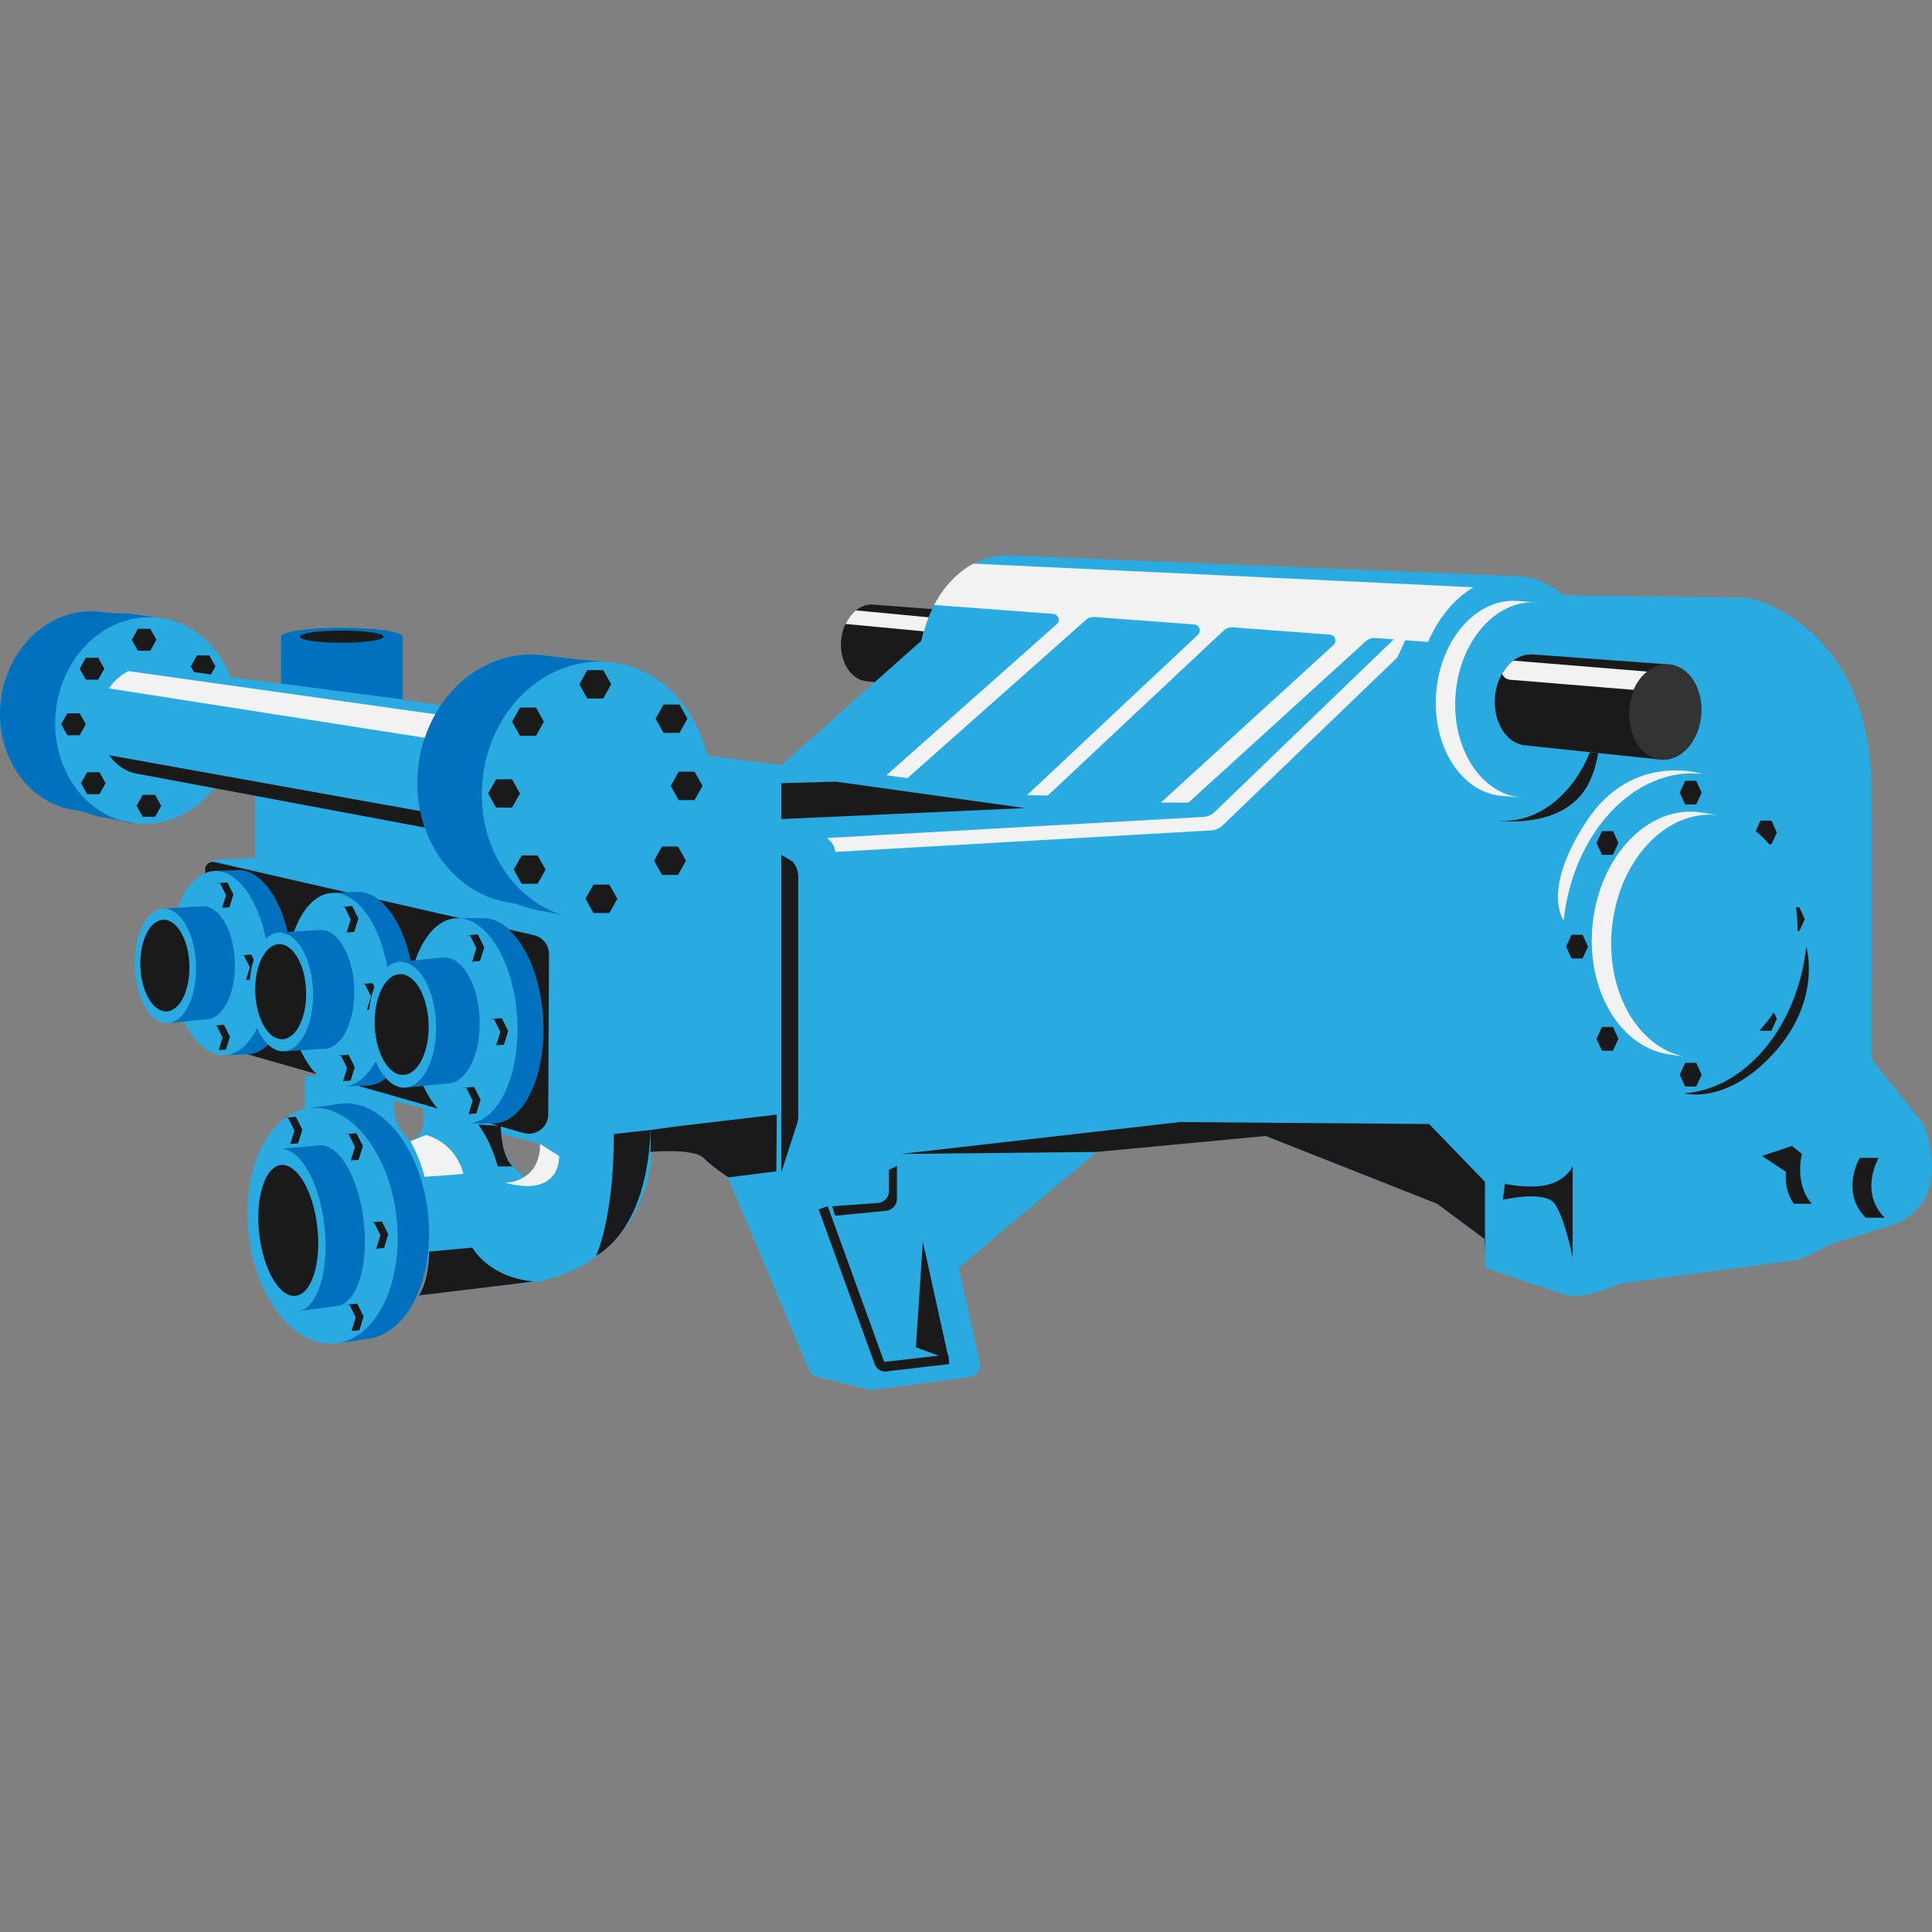 <svg version="1.1" id="Layer_1" xmlns="http://www.w3.org/2000/svg" xmlns:xlink="http://www.w3.org/1999/xlink" x="0px" y="0px" viewBox="0 0 100 100" xml:space="preserve"><rect x="0" y="0" width="100" height="100" fill="#808080" stroke="none"/><desc>Copyright Opto 22</desc> 
<g>
<g id="shape">
	<path fill="#29ABE2" d="M10.622,45.193c-0.608,0.238-1.105,0.891-1.431,1.791l-0.735,0.045c-0.876,0.031-1.539,1.384-1.481,3.022
		c0.058,1.638,0.815,2.94,1.691,2.909l0.853-0.084c0.537,1.1,1.307,1.795,2.129,1.743l1.163-0.044l3.562,1.015
		c0.027,0.027,0.056,0.049,0.083,0.075l-0.675,0.041V57.4c-0.358,0.076-0.693,0.228-1,0.449l-0.017,0.001l-0.004,0.012l0.003,0
		c-1.384,1.009-2.193,3.37-1.897,6.013c0.165,1.472,0.644,2.785,1.308,3.777c0.854,1.275,2.013,2.019,3.203,1.886
		c0,0,0.001,0,0.001,0l1.624-0.232c1.553-0.174,2.723-1.797,3.087-3.979c0.029,0.012,0.059,0.023,0.088,0.035
		c-0.104,1.149-0.489,1.693-0.489,1.693l4.827-0.585c1.153-0.001,2.416-0.315,3.608-0.963c3.611-1.96,3.611-5.881,3.611-5.881
		s0.009-0.004,0.016-0.008c0.424-0.032,2.212-0.137,2.666,0.317c0.375,0.375,0.882,0.733,1.133,0.903
		c0.052,0.061,0.104,0.115,0.156,0.181l0.232,0.552l3.929,9.326c0.076,0.18,0.231,0.313,0.42,0.36l2.68,0.67
		c0.076,0.019,0.155,0.023,0.232,0.013l4.992-0.669c0.36-0.048,0.601-0.394,0.522-0.748l-1.092-4.913l7.145-5.984l8.744-0.825
		l8.873,3.508l2.476,1.838v0.741l0.026-0.722l-0.026,1.444c0,0,3.508,1.238,4.333,1.444c0.825,0.206,2.683-0.619,2.683-0.619
		l9.286-1.238l1.651-0.825l2.683-0.825c3.921-1.032,2.064-5.365,2.064-5.365l-2.683-3.353V41.053c0-8.873-6.397-10.111-6.397-10.111
		l-9.518-0.129l-0.041,0c-0.646-0.562-1.413-0.917-2.256-0.985l-26.361-1.078c-0.665-0.054-1.304,0.115-1.895,0.427l-0.03-0.001
		c-0.049,0.026-0.094,0.064-0.143,0.093c-0.113,0.067-0.222,0.137-0.33,0.215c-0.107,0.077-0.209,0.163-0.311,0.251
		c-0.093,0.081-0.186,0.159-0.274,0.248c-0.12,0.121-0.23,0.254-0.34,0.39c-0.061,0.075-0.126,0.143-0.183,0.223
		c-0.164,0.225-0.318,0.463-0.454,0.72l0.002,0c-0.036,0.067-0.061,0.143-0.095,0.212l-3.055-0.231
		c-0.829-0.068-1.573,0.767-1.663,1.863c-0.089,1.096,0.51,2.04,1.339,2.108l0.406,0.04l-4.84,4.302l-3.843-0.501
		c-0.531-2.351-2.188-4.22-4.375-4.731c-0.195-0.046-0.394-0.08-0.597-0.104l-1.857-0.155l-1.714-0.206
		c-2.074-0.24-4.029,0.818-5.234,2.589l-1.983-0.265v-3.282c0-0.255-1.409-0.461-3.147-0.461s-3.147,0.206-3.147,0.461v2.44
		l-2.617-0.35c-0.64-1.652-2.005-2.878-3.721-3.076L6.758,31.77c-0.238-0.028-0.474-0.028-0.707-0.015L5.17,31.668
		c-2.505-0.29-4.802,1.777-5.13,4.615c-0.328,2.839,1.437,5.374,3.942,5.664l0.496,0.111c0.337,0.134,0.687,0.237,1.06,0.281
		l1.437,0.279c1.591,0.184,3.099-0.552,4.108-1.825l2.121,0.397v3.216l-2.013,0.081c-0.564,0.076-0.595,0.576-0.595,0.576
		L10.622,45.193z M21.243,59.075c-1.072-0.986-0.846-2.082-0.846-2.082l1.485,0.361C21.881,57.354,22.193,58.701,21.243,59.075z
		 M27.133,60.914c-1.319-0.983-1.138-2.218-1.138-2.218l1.96,0.516C27.956,60.157,27.556,60.648,27.133,60.914z"></path>
</g>
<g id="light">
	<path fill="#1A1A1A" d="M44.874,35.266l0.406,0.04l2.407-2.14c0.122-0.591,0.321-1.137,0.565-1.64l-3.055-0.231
		c-0.829-0.068-1.573,0.767-1.663,1.863C43.446,34.255,44.045,35.199,44.874,35.266z"></path>
	<path fill="#1A1A1A" d="M78.966,38.583c-0.983-0.08-1.694-1.199-1.588-2.499c0.106-1.3,0.989-2.289,1.972-2.209l7.016,0.516
		c1.029,0.084,1.773,1.255,1.662,2.615c-0.111,1.361-1.035,2.396-2.063,2.312L78.966,38.583z"></path>
	
		<ellipse transform="matrix(0.997 0.081 -0.081 0.997 3.275 -6.87)" fill="#333333" cx="86.164" cy="36.854" rx="1.869" ry="2.472"></ellipse>
</g>
<g id="dark">
	<path fill="#0071BC" d="M28.108,52.658c-0.184-2.932-1.604-5.23-3.173-5.132h-1.341c1.568-0.098,2.989,2.199,3.173,5.132
		c0.184,2.932-0.938,5.389-2.507,5.488h1.341C27.169,58.048,28.292,55.591,28.108,52.658z"></path>
	<path fill="#0071BC" d="M2.889,36.75c0.34-2.941,2.72-5.082,5.315-4.782l-3.035-0.3c-2.505-0.29-4.802,1.777-5.13,4.615
		c-0.328,2.839,1.437,5.374,3.942,5.664l2.992,0.671C4.378,42.318,2.549,39.69,2.889,36.75z"></path>
	<path fill="#0071BC" d="M2.889,36.75c0.34-2.941,2.72-5.082,5.315-4.782L6.758,31.77c-2.576-0.298-4.937,1.827-5.275,4.745
		c-0.337,2.918,1.477,5.526,4.053,5.824l1.437,0.279C4.378,42.318,2.549,39.69,2.889,36.75z"></path>
	<path fill="#0071BC" d="M24.981,40.25c0.376-3.25,2.745-5.715,5.531-5.984c-0.242-0.065-0.488-0.119-0.743-0.148l-1.714-0.206
		c-3.129-0.362-5.997,2.219-6.407,5.764c-0.41,3.545,1.794,6.712,4.923,7.074l1.688,0.437c0.138,0.016,0.274,0.019,0.411,0.024
		C26.207,46.185,24.621,43.362,24.981,40.25z"></path>
	<path fill="#0071BC" d="M24.981,40.25c0.425-3.677,3.4-6.353,6.645-5.978l-1.857-0.155c-3.185-0.368-6.105,2.259-6.522,5.867
		c-0.417,3.609,1.826,6.832,5.011,7.201l0.873,0.191C26.408,46.531,24.599,43.553,24.981,40.25z"></path>
	<path fill="#0071BC" d="M20.837,36.203v-3.25c0-0.255-1.409-0.461-3.147-0.461s-3.147,0.206-3.147,0.461v2.425"></path>
	<path fill="#0071BC" d="M10.488,46.905l-2.032,0.123c0.876-0.031,1.633,1.271,1.691,2.909c0.058,1.638-0.605,2.991-1.481,3.022
		l2.029-0.201c0.864-0.031,1.519-1.366,1.461-2.982C12.1,48.159,11.353,46.874,10.488,46.905z"></path>
	<path fill="#0071BC" d="M16.581,48.133l-2.132,0.133c0.908-0.032,1.694,1.318,1.754,3.017s-0.627,3.102-1.536,3.134l2.132-0.133
		c0.908-0.032,1.596-1.435,1.536-3.134C18.274,49.451,17.489,48.1,16.581,48.133z"></path>
	<path fill="#0071BC" d="M20.046,50.053c0.201-0.168,0.423-0.266,0.661-0.275c0.208-0.007,0.407,0.065,0.596,0.183
		c-0.4-2.247-1.579-3.879-2.867-3.798l-1.265,0.056C18.466,46.138,19.653,47.787,20.046,50.053z"></path>
	<path fill="#0071BC" d="M19.448,54.925c-0.421,0.77-0.988,1.271-1.648,1.313l1.265-0.056c0.326-0.02,0.627-0.165,0.903-0.382
		C19.768,55.571,19.59,55.275,19.448,54.925z"></path>
	<path fill="#0071BC" d="M22.968,49.555l-2.26,0.224c0.963-0.034,1.795,1.398,1.859,3.198c0.064,1.8-0.665,3.288-1.628,3.322
		l2.26-0.224c0.963-0.034,1.692-1.521,1.628-3.322C24.763,50.952,23.931,49.521,22.968,49.555z"></path>
	<path fill="#0071BC" d="M13.755,48.598c0.207-0.199,0.44-0.323,0.693-0.332c0.164-0.006,0.321,0.047,0.474,0.126
		c-0.423-1.999-1.495-3.427-2.668-3.354l-1.204,0.046C12.255,45.008,13.357,46.514,13.755,48.598z"></path>
	<path fill="#0071BC" d="M13.305,53.212c-0.406,0.827-0.983,1.363-1.657,1.405l1.204-0.046c0.378-0.024,0.723-0.209,1.028-0.504
		C13.658,53.859,13.462,53.57,13.305,53.212z"></path>
	<path fill="#0071BC" d="M22.15,62.785c-0.376-3.364-2.396-5.9-4.51-5.663l-1.625,0.232c2.115-0.237,4.134,2.299,4.51,5.663
		c0.376,3.364-1.033,6.282-3.147,6.519l1.624-0.232C21.117,69.068,22.526,66.15,22.15,62.785z"></path>
	<path fill="#0071BC" d="M18.831,63.234c-0.257-2.294-1.291-4.061-2.31-3.947l-2.064,0.181c1.032-0.115,2.078,1.673,2.338,3.994
		c0.26,2.321-0.366,4.297-1.398,4.412l2.052-0.28C18.469,67.48,19.087,65.528,18.831,63.234z"></path>
</g>
<g id="hlight">
	<path fill="#F2F2F2" d="M21.243,59.075c0,0,0.497,0.833,0.729,1.839l2.012-0.155c0,0-0.31-1.548-1.935-2.012L21.243,59.075z"></path>
	<path fill="#F2F2F2" d="M28.936,59.831c0,0,0.155,2.167-2.786,1.393c0,0,1.806,0,1.806-2.012L28.936,59.831z"></path>
	<path fill="#F2F2F2" d="M42.814,43.374c0,0,0.413,0.31,0.413,0.722l19.467-1.115c0.221-0.013,0.431-0.104,0.59-0.258l9.038-8.687
		l0.929-2.012L62.872,42.026c-0.16,0.154-0.37,0.246-0.592,0.258L42.814,43.374z"></path>
	<path fill="#F2F2F2" d="M80.935,47.641c0.489-4.56,3.696-7.956,7.164-7.584c0,0-3.602-1.171-5.975,2.44
		C79.751,46.108,80.935,47.641,80.935,47.641z"></path>
	<path fill="#F2F2F2" d="M83.442,47.957c0.372-3.47,2.813-6.054,5.451-5.771l-1.006-0.155c-2.639-0.283-5.079,2.301-5.451,5.771
		c-0.372,3.47,1.466,6.512,4.104,6.795l1.006,0.155C84.908,54.469,83.07,51.427,83.442,47.957z"></path>
	<path fill="#F2F2F2" d="M54.235,41.175l9.101-8.538c0.126-0.119,0.297-0.179,0.47-0.166l5.031,0.377
		c0.271,0.02,0.386,0.354,0.186,0.537l-8.941,8.157h1.436l9.185-8.361c0.126-0.115,0.293-0.172,0.463-0.16l2.751,0.206
		c0.536-1.247,1.364-2.244,2.347-2.831l-25.881-1.223c-0.818,0.438-1.528,1.185-2.035,2.14l6.162,0.461
		c0.273,0.02,0.387,0.359,0.182,0.54l-8.807,7.809l1.083,0.155l9.235-8.188c0.125-0.111,0.29-0.167,0.457-0.154l5.156,0.386
		c0.269,0.02,0.385,0.35,0.189,0.534l-8.846,8.299L54.235,41.175z"></path>
	<path fill="#F2F2F2" d="M75.342,35.919c0.227-2.787,2.119-4.907,4.226-4.735l-1.006-0.077c-2.107-0.172-3.999,1.948-4.226,4.735
		c-0.227,2.787,1.297,5.185,3.404,5.356l1.006,0.077C76.64,41.103,75.115,38.705,75.342,35.919z"></path>
	<path fill="#F2F2F2" d="M22.53,36.97L6.647,34.736c-0.397,0.197-0.744,0.507-1.009,0.896l16.346,2.555
		C22.13,37.758,22.314,37.351,22.53,36.97z"></path>
	<path fill="#F2F2F2" d="M48.067,31.951l-3.766-0.357c-0.217,0.173-0.4,0.415-0.534,0.702l4.057,0.383
		C47.894,32.429,47.973,32.185,48.067,31.951z"></path>
	<path fill="#F2F2F2" d="M78.326,34.193c-0.226,0.17-0.421,0.406-0.579,0.681c0.07,0.167,0.222,0.293,0.415,0.309l6.389,0.524
		c0.169-0.39,0.412-0.716,0.701-0.946L78.326,34.193z"></path>
</g>
<g id="shadow">
	<path fill="#1A1A1A" d="M82.294,38.933c-0.905,2.232-2.743,3.706-4.735,3.543c0,0,3.017,0.434,4.41-1.501
		c0.403-0.56,0.63-1.291,0.756-1.997L82.294,38.933z"></path>
	<polygon fill="#1A1A1A" points="76.887,64.164 74.385,62.307 65.512,58.799 56.768,59.624 46.631,59.728 61.076,58.077 
		73.973,58.18 76.862,61.172 76.862,64.886 	"></polygon>
	<path fill="#1A1A1A" d="M81.401,65.093v-4.746c0,0-0.206,0.619-1.135,0.929s-2.373,0-2.373,0l-0.103,0.825
		c0,0,2.167-0.516,2.683,0.206C80.989,63.029,81.401,65.093,81.401,65.093z"></path>
	<polygon fill="#1A1A1A" points="47.766,64.267 47.405,69.736 49.107,70.355 	"></polygon>
	<path fill="#1A1A1A" d="M45.803,70.991c-0.232,0-0.441-0.145-0.522-0.369l-2.909-8.023l0.47-0.17l2.909,8.023
		c0.01,0.026,0.041,0.04,0.062,0.038l3.266-0.384l0.059,0.496l-3.265,0.384C45.849,70.989,45.826,70.991,45.803,70.991z"></path>
	<polygon fill="#1A1A1A" points="53.054,41.826 43.278,40.459 40.44,40.537 40.44,42.394 	"></polygon>
	<path fill="#1A1A1A" d="M91.203,59.831l1.548-0.516l0.516,0.413c0,0-0.413,1.548,0.516,2.579h-0.929c0,0-0.516-0.619-0.413-1.651
		L91.203,59.831z"></path>
	<path fill="#1A1A1A" d="M97.549,63.029c-1.341-1.341-0.31-3.095-0.31-3.095h-0.98c0,0-1.032,1.754,0.31,3.095H97.549z"></path>
	<path fill="#1A1A1A" d="M43.071,62.436l2.39-0.171c0.314-0.035,0.551-0.3,0.551-0.615v-1.097l0.413-0.206v1.708
		c0,0.319-0.242,0.585-0.559,0.616l-2.639,0.255L43.071,62.436z"></path>
	<path fill="#1A1A1A" d="M41.257,58.159l-0.817,2.522V44.251l0.601,0.356c0.178,0.22,0.276,0.495,0.276,0.779v12.392
		C41.317,57.908,41.297,58.036,41.257,58.159z"></path>
	<path fill="#1A1A1A" d="M33.657,58.489c0,0,0.077,4.772-2.812,6.526c0,0,0.929-1.883,0.929-6.32L33.657,58.489z"></path>
	<path fill="#1A1A1A" d="M27.647,66.331l-5.958,0.722c0,0,0.516-0.722,0.516-2.27l2.244-0.206
		C24.448,64.577,25.274,66.124,27.647,66.331z"></path>
	<polygon fill="#1A1A1A" points="87.225,41.641 86.941,41.027 87.225,40.413 87.794,40.413 88.078,41.027 87.794,41.641 	"></polygon>
	<polygon fill="#1A1A1A" points="82.918,44.246 82.634,43.632 82.918,43.018 83.486,43.018 83.77,43.632 83.486,44.246 	"></polygon>
	<polygon fill="#1A1A1A" points="81.344,49.611 81.06,48.997 81.344,48.383 81.913,48.383 82.197,48.997 81.913,49.611 	"></polygon>
	<polygon fill="#1A1A1A" points="82.918,54.383 82.634,53.769 82.918,53.155 83.486,53.155 83.77,53.769 83.486,54.383 	"></polygon>
	<polygon fill="#1A1A1A" points="87.225,56.24 86.941,55.626 87.225,55.012 87.794,55.012 88.078,55.626 87.794,56.24 	"></polygon>
	<path fill="#1A1A1A" d="M91.58,43.704h0.108l0.284-0.614l-0.284-0.614H91.12l-0.249,0.539
		C91.126,43.215,91.363,43.446,91.58,43.704z"></path>
	<path fill="#1A1A1A" d="M91.096,53.299l0.024,0.052h0.568l0.284-0.614l-0.159-0.344C91.597,52.725,91.356,53.028,91.096,53.299z"></path>
	<path fill="#1A1A1A" d="M93.417,47.578l-0.284-0.614h-0.171c0.057,0.397,0.083,0.808,0.078,1.228h0.092L93.417,47.578z"></path>
	
		<ellipse transform="matrix(0.999 -0.035 0.035 0.999 -1.768 0.335)" fill="#1A1A1A" cx="8.561" cy="49.993" rx="1.27" ry="2.374"></ellipse>
	
		<ellipse transform="matrix(0.999 -0.035 0.035 0.999 -1.813 0.549)" fill="#1A1A1A" cx="14.558" cy="51.342" rx="1.317" ry="2.462"></ellipse>
	
		<ellipse transform="matrix(0.999 -0.035 0.035 0.999 -1.869 0.772)" fill="#1A1A1A" cx="20.823" cy="53.038" rx="1.396" ry="2.61"></ellipse>
	
		<ellipse transform="matrix(0.994 -0.111 0.111 0.994 -6.984 2.054)" fill="#1A1A1A" cx="14.927" cy="63.671" rx="1.514" ry="3.406"></ellipse>
	<polygon fill="#1A1A1A" points="25.972,52.698 25.421,52.743 25.417,52.754 25.564,52.743 25.896,53.408 25.679,54.106 
		26.083,54.073 26.304,53.363 	"></polygon>
	<polygon fill="#1A1A1A" points="24.734,48.365 24.183,48.409 24.179,48.421 24.326,48.409 24.657,49.075 24.441,49.773 
		24.845,49.74 25.065,49.03 	"></polygon>
	<polygon fill="#1A1A1A" points="24.541,56.258 23.989,56.302 23.986,56.314 24.133,56.302 24.464,56.968 24.248,57.666 
		24.652,57.633 24.872,56.923 	"></polygon>
	<polygon fill="#1A1A1A" points="19.766,63.222 19.215,63.266 19.211,63.278 19.358,63.266 19.689,63.932 19.473,64.63 
		19.877,64.597 20.097,63.887 	"></polygon>
	<polygon fill="#1A1A1A" points="18.45,58.656 17.899,58.701 17.895,58.713 18.042,58.701 18.374,59.366 18.157,60.064 
		18.562,60.032 18.782,59.322 	"></polygon>
	<polygon fill="#1A1A1A" points="15.316,57.805 14.765,57.85 14.761,57.862 14.908,57.85 15.24,58.515 15.023,59.213 15.428,59.181 
		15.648,58.471 	"></polygon>
	<polygon fill="#1A1A1A" points="18.489,67.478 17.938,67.523 17.934,67.534 18.081,67.523 18.412,68.188 18.196,68.886 
		18.6,68.853 18.82,68.143 	"></polygon>
	<path fill="#1A1A1A" d="M19.111,52.251c0.046-0.429,0.138-0.824,0.268-1.168l-0.098-0.196l-0.538,0.043l-0.004,0.012l0.143-0.012
		l0.323,0.649l-0.211,0.681L19.111,52.251z"></path>
	<polygon fill="#1A1A1A" points="18.229,46.894 17.691,46.938 17.687,46.949 17.831,46.938 18.154,47.587 17.943,48.267 
		18.337,48.235 18.551,47.543 	"></polygon>
	<polygon fill="#1A1A1A" points="18.04,54.59 17.502,54.634 17.499,54.645 17.642,54.634 17.965,55.283 17.754,55.963 
		18.148,55.931 18.363,55.239 	"></polygon>
	<path fill="#1A1A1A" d="M12.932,50.708c0.033-0.376,0.102-0.728,0.202-1.04l-0.129-0.258l-0.515,0.042l-0.003,0.011l0.137-0.011
		l0.309,0.621l-0.202,0.652L12.932,50.708z"></path>
	<polygon fill="#1A1A1A" points="11.772,45.674 11.257,45.715 11.254,45.727 11.391,45.715 11.7,46.337 11.498,46.988 
		11.876,46.958 12.081,46.295 	"></polygon>
	<polygon fill="#1A1A1A" points="11.591,53.042 11.077,53.083 11.073,53.094 11.211,53.083 11.52,53.704 11.318,54.356 
		11.695,54.325 11.901,53.663 	"></polygon>
	<polygon fill="#1A1A1A" points="30.398,36.154 29.986,35.42 30.398,34.686 31.223,34.686 31.635,35.42 31.223,36.154 	"></polygon>
	<polygon fill="#1A1A1A" points="26.916,38.089 26.504,37.355 26.916,36.621 27.741,36.621 28.153,37.355 27.741,38.089 	"></polygon>
	<polygon fill="#1A1A1A" points="34.345,37.934 33.933,37.2 34.345,36.466 35.169,36.466 35.582,37.2 35.169,37.934 	"></polygon>
	<polygon fill="#1A1A1A" points="25.678,41.803 25.266,41.069 25.678,40.335 26.503,40.335 26.915,41.069 26.503,41.803 	"></polygon>
	<polygon fill="#1A1A1A" points="35.127,41.412 34.715,40.677 35.127,39.943 35.951,39.943 36.364,40.677 35.951,41.412 	"></polygon>
	<polygon fill="#1A1A1A" points="27.002,45.745 26.59,45.011 27.002,44.277 27.826,44.277 28.238,45.011 27.826,45.745 	"></polygon>
	<polygon fill="#1A1A1A" points="34.267,45.286 33.855,44.552 34.267,43.817 35.092,43.817 35.504,44.552 35.092,45.286 	"></polygon>
	<polygon fill="#1A1A1A" points="30.717,47.255 30.305,46.521 30.717,45.787 31.542,45.787 31.954,46.521 31.542,47.255 	"></polygon>
	<polygon fill="#1A1A1A" points="7.139,33.683 6.82,33.115 7.139,32.546 7.778,32.546 8.097,33.115 7.778,33.683 	"></polygon>
	<polygon fill="#1A1A1A" points="4.444,35.181 4.124,34.612 4.444,34.044 5.082,34.044 5.401,34.612 5.082,35.181 	"></polygon>
	<polygon fill="#1A1A1A" points="11.152,34.493 10.833,33.924 10.195,33.924 9.875,34.493 10.044,34.792 10.918,34.909 	"></polygon>
	<polygon fill="#1A1A1A" points="3.485,38.056 3.166,37.488 3.485,36.92 4.123,36.92 4.443,37.488 4.123,38.056 	"></polygon>
	<polygon fill="#1A1A1A" points="4.51,41.108 4.191,40.539 4.51,39.971 5.148,39.971 5.467,40.539 5.148,41.108 	"></polygon>
	<polygon fill="#1A1A1A" points="7.386,42.277 7.067,41.708 7.386,41.14 8.025,41.14 8.344,41.708 8.025,42.277 	"></polygon>
	<path fill="#1A1A1A" d="M5.645,39.09c0.386,0.539,0.955,0.911,1.622,0.988l14.718,2.755c-0.096-0.274-0.172-0.559-0.234-0.85
		L5.645,39.09z"></path>
	<ellipse fill="#1A1A1A" cx="17.69" cy="32.953" rx="2.167" ry="0.317"></ellipse>
	<path fill="#1A1A1A" d="M93.493,48.988c-0.449,4.187-3.19,7.393-6.32,7.601c0,0,1.993,0.585,4.34-1.762
		C94.402,51.938,93.493,48.988,93.493,48.988z"></path>
	<path fill="#1A1A1A" d="M10.622,44.906v0.287c0.138-0.054,0.279-0.099,0.428-0.109l1.204-0.046c1.143-0.072,2.186,1.283,2.63,3.201
		l0.337-0.021c0.418-1.164,1.111-1.946,1.951-1.998l0.772-0.034l-6.846-1.568C10.719,44.563,10.622,44.906,10.622,44.906z"></path>
	<path fill="#1A1A1A" d="M26.323,48.104c0.942,0.844,1.658,2.538,1.785,4.554c0.184,2.932-0.938,5.389-2.507,5.488h-0.248
		l1.749,0.498c0.637,0.181,1.271-0.295,1.274-0.957l0.041-8.302c0.002-0.468-0.32-0.875-0.777-0.98L26.323,48.104z"></path>
	<path fill="#1A1A1A" d="M14.667,54.417c-0.282,0.01-0.548-0.125-0.788-0.351c-0.304,0.298-0.649,0.482-1.026,0.505l-0.041,0.002
		l3.562,1.015c-0.311-0.31-0.582-0.738-0.817-1.227L14.667,54.417z"></path>
	<path fill="#1A1A1A" d="M20.939,56.298c-0.35,0.012-0.681-0.173-0.965-0.494c-0.277,0.22-0.581,0.357-0.909,0.377l-0.527,0.023
		l4.122,1.174c-0.287-0.308-0.536-0.719-0.758-1.176L20.939,56.298z"></path>
	<path fill="#1A1A1A" d="M21.254,49.724l0.246-0.024c0.441-1.266,1.19-2.116,2.095-2.173h0.208l-4.221-0.966
		C20.337,47.132,20.956,48.288,21.254,49.724z"></path>
	<path fill="#1A1A1A" d="M25.918,58.283c0,0,0.002,1.529,0.619,2.089h-0.774c0,0-0.31-1.238-1.006-2.167L25.918,58.283z"></path>
	<path fill="#1A1A1A" d="M40.208,57.69l-5.03,0.593l-1.522,0.206l0.026,0.825l-0.026,0.31c0,0,2.244-0.206,2.76,0.31
		s1.29,1.006,1.29,1.006l2.476-0.31L40.208,57.69z"></path>
</g>
</g>
</svg>